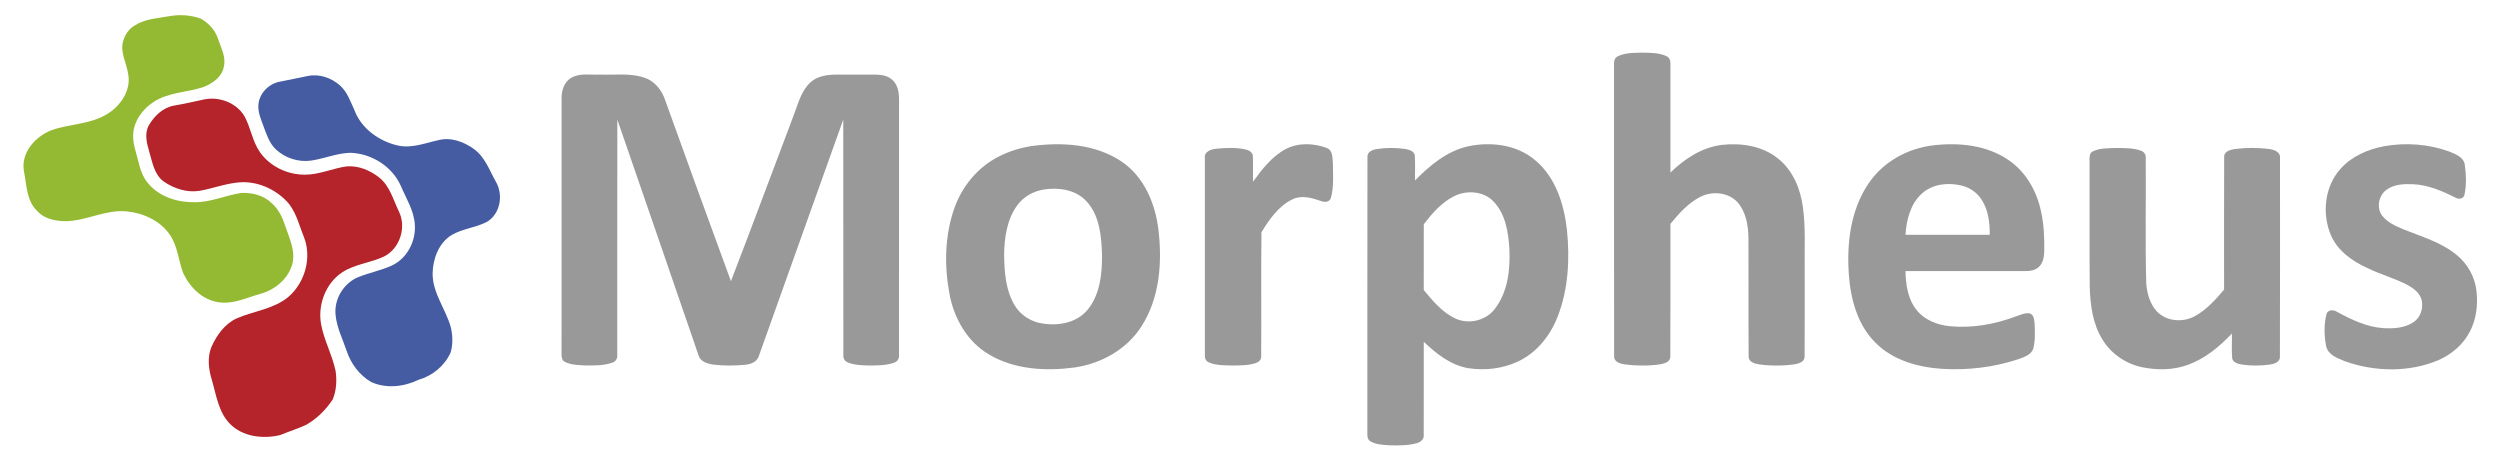 <?xml version="1.0" encoding="UTF-8" ?>
<!DOCTYPE svg PUBLIC "-//W3C//DTD SVG 1.1//EN" "http://www.w3.org/Graphics/SVG/1.1/DTD/svg11.dtd">
<svg width="1500pt" height="270pt" viewBox="0 0 1500 270" version="1.1" xmlns="http://www.w3.org/2000/svg">
<g id="#94ba33ff">
<path fill="#94ba33" opacity="1.00" d=" M 101.46 9.73 C 107.83 8.56 114.51 9.01 120.61 11.22 C 125.20 13.92 129.12 18.06 130.78 23.20 C 132.53 28.63 135.77 34.15 134.29 40.03 C 133.26 46.14 127.58 49.98 122.24 52.17 C 112.33 55.51 101.11 55.28 92.14 61.19 C 85.76 65.36 80.60 72.13 79.96 79.91 C 79.43 85.76 81.68 91.32 83.02 96.91 C 84.18 101.82 85.88 106.79 89.36 110.58 C 96.18 118.30 106.84 121.53 116.90 121.33 C 126.60 121.43 135.55 117.05 145.03 115.74 C 151.48 115.52 158.37 117.27 163.06 121.94 C 167.22 125.53 169.58 130.64 171.22 135.78 C 173.69 143.10 177.48 150.74 175.34 158.65 C 172.81 167.45 164.87 173.95 156.22 176.31 C 147.99 178.59 139.77 182.77 131.01 181.31 C 121.41 179.95 113.90 172.34 109.92 163.89 C 107.06 156.34 106.65 147.82 102.01 141.00 C 96.26 132.45 86.03 127.83 76.01 126.82 C 63.61 125.63 52.23 132.31 39.98 132.71 C 33.73 132.71 26.79 131.61 22.43 126.67 C 15.89 120.66 16.04 111.20 14.43 103.12 C 12.21 91.92 21.03 81.89 30.91 78.10 C 42.08 74.14 54.83 74.68 64.99 67.98 C 72.76 63.01 78.81 53.77 76.87 44.26 C 75.90 37.75 71.95 31.34 73.88 24.66 C 75.03 20.75 77.42 17.14 81.06 15.17 C 87.13 11.26 94.55 10.99 101.46 9.73 Z" />
</g>
<g id="#999999ff">
<path fill="#999999" opacity="1.00" d=" M 970.71 33.75 C 975.44 31.48 980.88 31.69 986.01 31.58 C 990.74 31.74 995.78 31.63 1000.10 33.83 C 1002.04 34.76 1002.36 37.05 1002.27 38.97 C 1002.25 60.50 1002.26 82.02 1002.26 103.55 C 1010.67 95.33 1021.09 88.45 1032.99 86.95 C 1044.71 85.60 1057.50 87.54 1066.88 95.17 C 1075.64 102.12 1080.18 113.09 1081.69 123.93 C 1083.51 136.55 1082.60 149.33 1082.82 162.02 C 1082.78 179.35 1082.91 196.69 1082.76 214.02 C 1082.78 217.08 1079.35 218.13 1076.89 218.57 C 1069.68 219.57 1062.28 219.61 1055.07 218.57 C 1052.59 218.14 1049.12 217.07 1049.18 213.98 C 1049.01 190.32 1049.22 166.65 1049.07 142.99 C 1049.00 135.44 1047.66 127.35 1042.60 121.43 C 1037.02 115.28 1027.22 114.44 1020.06 118.18 C 1012.84 121.91 1007.33 128.11 1002.26 134.32 C 1002.22 160.88 1002.35 187.46 1002.19 214.02 C 1002.19 217.21 998.56 218.14 996.05 218.60 C 989.09 219.59 981.96 219.56 975.00 218.67 C 972.31 218.23 968.35 217.27 968.47 213.83 C 968.35 155.53 968.47 97.23 968.41 38.93 C 968.27 36.96 968.70 34.65 970.71 33.75 Z" />
<path fill="#999999" opacity="1.00" d=" M 342.69 46.73 C 347.90 43.63 354.24 45.08 359.99 44.75 C 368.84 45.07 378.01 43.71 386.56 46.58 C 392.17 48.37 396.33 53.11 398.50 58.45 C 411.78 95.23 425.04 132.02 438.56 168.71 C 451.43 135.38 463.80 101.85 476.49 68.45 C 479.01 61.76 480.85 54.30 486.37 49.33 C 490.58 45.49 496.53 44.81 501.99 44.76 C 509.66 44.73 517.34 44.73 525.02 44.76 C 528.80 44.78 532.95 45.40 535.72 48.22 C 538.82 51.27 539.46 55.85 539.43 60.00 C 539.40 111.03 539.45 162.06 539.40 213.09 C 539.58 215.02 538.50 216.95 536.62 217.55 C 531.67 219.38 526.27 219.27 521.08 219.30 C 516.86 219.14 512.46 219.10 508.54 217.39 C 506.82 216.70 505.85 214.91 506.01 213.10 C 505.93 166.00 506.05 118.89 505.95 71.79 C 488.96 119.01 472.26 166.34 455.32 213.58 C 454.30 217.14 450.45 218.56 447.10 218.88 C 440.71 219.47 434.22 219.52 427.85 218.74 C 424.34 218.25 420.06 216.92 419.08 213.05 C 402.82 165.97 386.75 118.82 370.40 71.77 C 370.31 118.86 370.41 165.94 370.35 213.02 C 370.55 214.97 369.47 216.94 367.55 217.54 C 362.28 219.46 356.53 219.30 351.01 219.27 C 346.92 219.05 342.59 219.00 338.87 217.10 C 336.99 216.16 336.88 213.89 336.92 212.06 C 336.96 161.03 336.89 110.00 336.95 58.97 C 336.86 54.32 338.48 49.20 342.69 46.73 Z" />
<path fill="#999999" opacity="1.00" d=" M 618.35 87.71 C 636.78 85.15 657.12 86.24 672.98 96.95 C 686.46 106.04 693.19 122.13 695.06 137.80 C 697.39 157.47 695.85 178.82 684.84 195.86 C 676.12 209.61 660.78 218.12 644.89 220.46 C 627.52 222.83 608.66 221.80 593.29 212.61 C 580.37 205.04 572.48 191.06 569.73 176.64 C 566.49 159.48 566.78 141.25 572.71 124.68 C 577.39 111.47 587.03 99.95 599.68 93.73 C 605.53 90.74 611.88 88.80 618.35 87.71 M 626.46 113.69 C 620.10 114.63 614.07 118.01 610.29 123.25 C 604.11 131.80 602.58 142.72 602.48 153.02 C 602.65 163.30 603.38 174.17 608.81 183.20 C 612.41 189.30 619.01 193.33 626.00 194.18 C 635.49 195.63 646.36 193.51 652.68 185.72 C 660.03 176.64 661.28 164.33 661.21 153.05 C 660.88 141.92 659.87 129.59 652.04 120.94 C 645.71 113.87 635.42 112.31 626.46 113.69 Z" />
<path fill="#999999" opacity="1.00" d=" M 771.47 89.40 C 779.03 85.50 788.27 85.83 796.08 88.80 C 799.74 90.18 799.45 94.73 799.74 97.93 C 799.77 104.84 800.44 111.96 798.54 118.69 C 797.84 121.35 794.65 121.54 792.53 120.59 C 787.16 118.74 781.09 116.95 775.64 119.52 C 767.18 123.51 761.64 131.60 756.88 139.32 C 756.55 164.18 756.92 189.08 756.70 213.95 C 756.79 215.76 755.36 217.17 753.76 217.72 C 749.37 219.30 744.61 219.22 740.02 219.31 C 735.13 219.19 730.01 219.40 725.42 217.49 C 723.59 216.83 722.75 214.90 722.93 213.06 C 722.91 173.68 722.91 134.30 722.93 94.92 C 722.32 90.90 726.75 89.51 729.89 89.22 C 735.96 88.65 742.27 88.36 748.23 89.90 C 750.03 90.43 751.82 91.89 751.72 93.96 C 751.91 98.99 751.73 104.04 751.78 109.08 C 757.19 101.54 763.16 93.88 771.47 89.40 Z" />
<path fill="#999999" opacity="1.00" d=" M 881.10 87.74 C 894.69 84.92 910.10 86.80 920.97 96.02 C 933.34 106.19 938.40 122.45 940.16 137.83 C 941.94 155.24 941.05 173.37 934.66 189.83 C 930.25 201.24 922.12 211.59 910.88 216.85 C 901.63 221.24 890.98 222.46 880.90 220.89 C 870.40 219.10 861.76 212.24 854.26 205.08 C 854.23 223.74 854.31 242.41 854.23 261.07 C 854.51 263.58 852.29 265.31 850.10 265.88 C 844.90 267.41 839.39 267.27 834.02 267.19 C 830.05 266.94 825.80 266.87 822.28 264.81 C 820.59 263.86 820.34 261.81 820.41 260.08 C 820.46 204.76 820.35 149.45 820.47 94.13 C 820.29 91.05 823.62 89.79 826.14 89.41 C 831.73 88.56 837.48 88.57 843.08 89.37 C 845.29 89.81 848.25 90.48 848.84 93.03 C 849.27 98.09 848.89 103.18 849.03 108.25 C 857.97 99.17 868.32 90.49 881.10 87.74 M 872.51 117.68 C 864.98 121.46 859.32 127.96 854.27 134.53 C 854.24 147.69 854.28 160.86 854.25 174.02 C 859.58 180.48 865.21 187.20 872.87 190.95 C 881.08 194.92 891.73 192.46 897.13 185.03 C 904.81 174.83 906.27 161.33 905.60 148.93 C 904.97 139.04 903.26 128.25 896.06 120.86 C 890.11 114.56 880.00 114.00 872.51 117.68 Z" />
<path fill="#999999" opacity="1.00" d=" M 1121.13 110.09 C 1129.80 97.15 1144.53 89.01 1159.87 87.21 C 1175.26 85.39 1191.98 87.00 1205.06 96.00 C 1215.45 102.99 1222.02 114.55 1224.57 126.64 C 1226.40 134.60 1226.70 142.81 1226.54 150.95 C 1226.46 154.27 1225.80 157.94 1223.19 160.25 C 1221.00 162.27 1217.90 162.68 1215.05 162.65 C 1191.13 162.64 1167.21 162.65 1143.29 162.65 C 1143.44 170.79 1144.70 179.48 1149.97 186.02 C 1154.73 192.05 1162.39 194.98 1169.86 195.72 C 1183.37 197.04 1197.04 194.55 1209.68 189.79 C 1212.32 188.92 1215.04 187.53 1217.90 188.05 C 1220.29 188.83 1220.50 191.76 1220.75 193.87 C 1220.95 198.90 1221.26 204.07 1220.02 208.99 C 1218.79 213.04 1214.35 214.23 1210.85 215.57 C 1196.16 220.43 1180.50 222.25 1165.08 221.29 C 1150.71 220.35 1135.72 216.13 1125.32 205.67 C 1114.58 195.04 1110.41 179.68 1109.33 165.01 C 1107.95 146.18 1110.27 126.05 1121.13 110.09 M 1153.13 116.13 C 1146.22 122.34 1143.88 131.95 1143.30 140.88 C 1160.14 140.88 1176.99 140.89 1193.83 140.88 C 1193.90 133.69 1193.04 126.12 1189.06 119.95 C 1186.35 115.58 1181.83 112.46 1176.84 111.30 C 1168.78 109.38 1159.46 110.38 1153.13 116.13 Z" />
<path fill="#999999" opacity="1.00" d=" M 1430.46 87.73 C 1443.54 85.41 1457.29 86.42 1469.78 91.01 C 1473.46 92.57 1478.34 94.35 1478.88 98.96 C 1479.71 104.83 1479.95 110.95 1478.70 116.78 C 1478.27 119.18 1475.39 119.85 1473.52 118.67 C 1465.49 114.66 1457.01 110.95 1447.92 110.54 C 1442.44 110.26 1436.44 110.52 1431.86 113.89 C 1427.11 117.33 1425.75 124.81 1429.37 129.52 C 1432.61 133.58 1437.52 135.69 1442.19 137.65 C 1453.08 142.04 1464.79 145.36 1474.00 152.97 C 1480.66 158.34 1485.09 166.41 1485.94 174.93 C 1486.76 183.06 1485.78 191.57 1481.97 198.88 C 1478.02 206.65 1471.02 212.54 1463.14 216.06 C 1445.55 223.50 1425.11 223.15 1407.23 216.85 C 1402.68 214.98 1396.75 213.04 1395.65 207.55 C 1394.49 201.36 1394.32 194.79 1395.84 188.65 C 1396.48 185.74 1400.06 185.66 1402.15 187.06 C 1410.81 191.79 1420.03 196.23 1430.04 196.88 C 1436.21 197.25 1442.90 196.83 1448.17 193.24 C 1452.39 190.47 1454.03 184.91 1453.02 180.12 C 1452.01 175.95 1448.36 173.14 1444.81 171.14 C 1436.93 166.97 1428.22 164.68 1420.24 160.74 C 1411.30 156.65 1402.60 150.50 1398.58 141.20 C 1393.06 128.28 1394.72 111.91 1404.30 101.29 C 1411.01 93.76 1420.70 89.57 1430.46 87.73 Z" />
<path fill="#999999" opacity="1.00" d=" M 1255.74 90.80 C 1259.85 88.83 1264.55 89.00 1269.01 88.81 C 1274.19 88.85 1279.59 88.61 1284.54 90.41 C 1286.48 91.01 1287.68 92.95 1287.44 94.97 C 1287.66 119.96 1287.06 144.97 1287.75 169.95 C 1288.18 176.00 1289.93 182.27 1294.10 186.84 C 1299.83 192.89 1309.66 193.64 1316.80 189.75 C 1323.86 185.92 1329.31 179.82 1334.45 173.77 C 1334.47 147.22 1334.37 120.66 1334.50 94.11 C 1334.41 90.78 1338.23 89.85 1340.85 89.43 C 1347.79 88.52 1354.91 88.51 1361.87 89.48 C 1364.67 89.86 1368.46 91.32 1368.00 94.83 C 1367.99 134.58 1368.09 174.34 1367.95 214.09 C 1368.06 217.23 1364.56 218.34 1362.05 218.73 C 1356.39 219.51 1350.59 219.55 1344.95 218.72 C 1342.71 218.30 1339.72 217.50 1339.30 214.89 C 1338.90 209.98 1339.26 205.04 1339.14 200.12 C 1331.69 207.98 1323.08 215.17 1312.76 218.88 C 1304.06 222.10 1294.46 222.17 1285.45 220.37 C 1275.59 218.35 1266.54 212.26 1261.38 203.57 C 1255.55 194.17 1254.17 182.86 1253.84 172.03 C 1253.62 146.69 1253.82 121.35 1253.73 96.01 C 1253.68 94.12 1253.72 91.70 1255.74 90.80 Z" />
</g>
<g id="#455ca3ff">
<path fill="#455ca3" opacity="1.00" d=" M 184.52 45.62 C 191.37 44.14 198.71 46.61 203.89 51.18 C 208.39 55.13 210.31 60.99 212.73 66.28 C 216.86 77.14 227.37 84.66 238.44 87.23 C 246.78 89.27 254.93 85.85 262.97 84.11 C 270.49 82.12 278.37 85.05 284.45 89.48 C 291.09 94.31 293.76 102.43 297.67 109.31 C 302.12 117.11 300.11 128.46 292.13 133.14 C 285.44 136.62 277.59 137.17 271.04 140.98 C 263.23 145.72 259.73 155.27 259.57 164.05 C 259.51 175.76 267.34 185.29 270.44 196.17 C 271.68 201.18 271.82 206.58 270.36 211.56 C 266.74 219.51 259.48 225.51 251.11 227.89 C 242.33 232.12 231.70 233.31 222.66 229.20 C 215.72 225.11 210.61 218.34 208.06 210.74 C 205.67 203.58 202.10 196.69 201.36 189.09 C 200.28 179.56 206.22 169.77 215.10 166.21 C 221.72 163.61 228.79 162.20 235.27 159.24 C 244.30 154.94 249.60 144.70 248.90 134.87 C 248.45 126.44 243.73 119.17 240.52 111.61 C 235.33 99.78 222.75 91.97 209.97 91.68 C 202.08 91.96 194.69 95.11 186.94 96.31 C 179.25 97.52 171.07 94.89 165.43 89.55 C 161.43 85.73 159.83 80.29 157.92 75.26 C 156.47 71.30 154.68 67.23 155.04 62.91 C 155.50 56.26 160.92 50.51 167.36 49.12 C 173.06 47.86 178.82 46.91 184.52 45.62 Z" />
</g>
<g id="#b5232bff">
<path fill="#b5232b" opacity="1.00" d=" M 122.45 59.66 C 131.42 57.78 141.71 61.58 146.56 69.52 C 150.42 76.38 151.33 84.60 155.86 91.14 C 161.87 99.84 172.47 104.89 182.97 104.80 C 191.58 104.82 199.57 100.99 208.01 99.83 C 215.06 99.26 222.03 102.17 227.49 106.48 C 233.84 111.51 235.88 119.71 239.26 126.71 C 244.00 136.12 240.09 148.83 230.73 153.75 C 222.56 157.73 213.02 158.36 205.33 163.39 C 195.31 170.04 190.49 183.09 192.69 194.76 C 194.47 204.31 199.36 212.96 201.34 222.46 C 202.20 228.17 201.87 234.26 199.65 239.63 C 195.69 245.73 190.31 251.04 184.02 254.73 C 178.88 257.23 173.36 258.83 168.09 261.04 C 157.77 263.52 145.56 262.11 137.84 254.18 C 131.04 247.13 129.78 237.05 127.12 228.04 C 125.17 221.62 124.25 214.49 126.88 208.12 C 130.01 201.08 134.87 194.30 142.06 191.00 C 152.31 186.55 164.26 185.49 173.07 178.10 C 183.14 169.43 187.30 154.18 182.19 141.77 C 179.19 134.44 177.45 126.19 171.66 120.40 C 164.47 113.14 154.18 108.66 143.88 109.39 C 135.64 109.98 127.86 113.07 119.76 114.49 C 112.17 115.70 104.34 113.18 98.15 108.84 C 92.56 104.71 91.47 97.50 89.63 91.28 C 88.10 86.15 86.56 80.33 89.23 75.30 C 92.47 69.71 97.61 64.65 104.17 63.40 C 110.30 62.35 116.37 61.00 122.45 59.66 Z" />
</g>
</svg>
